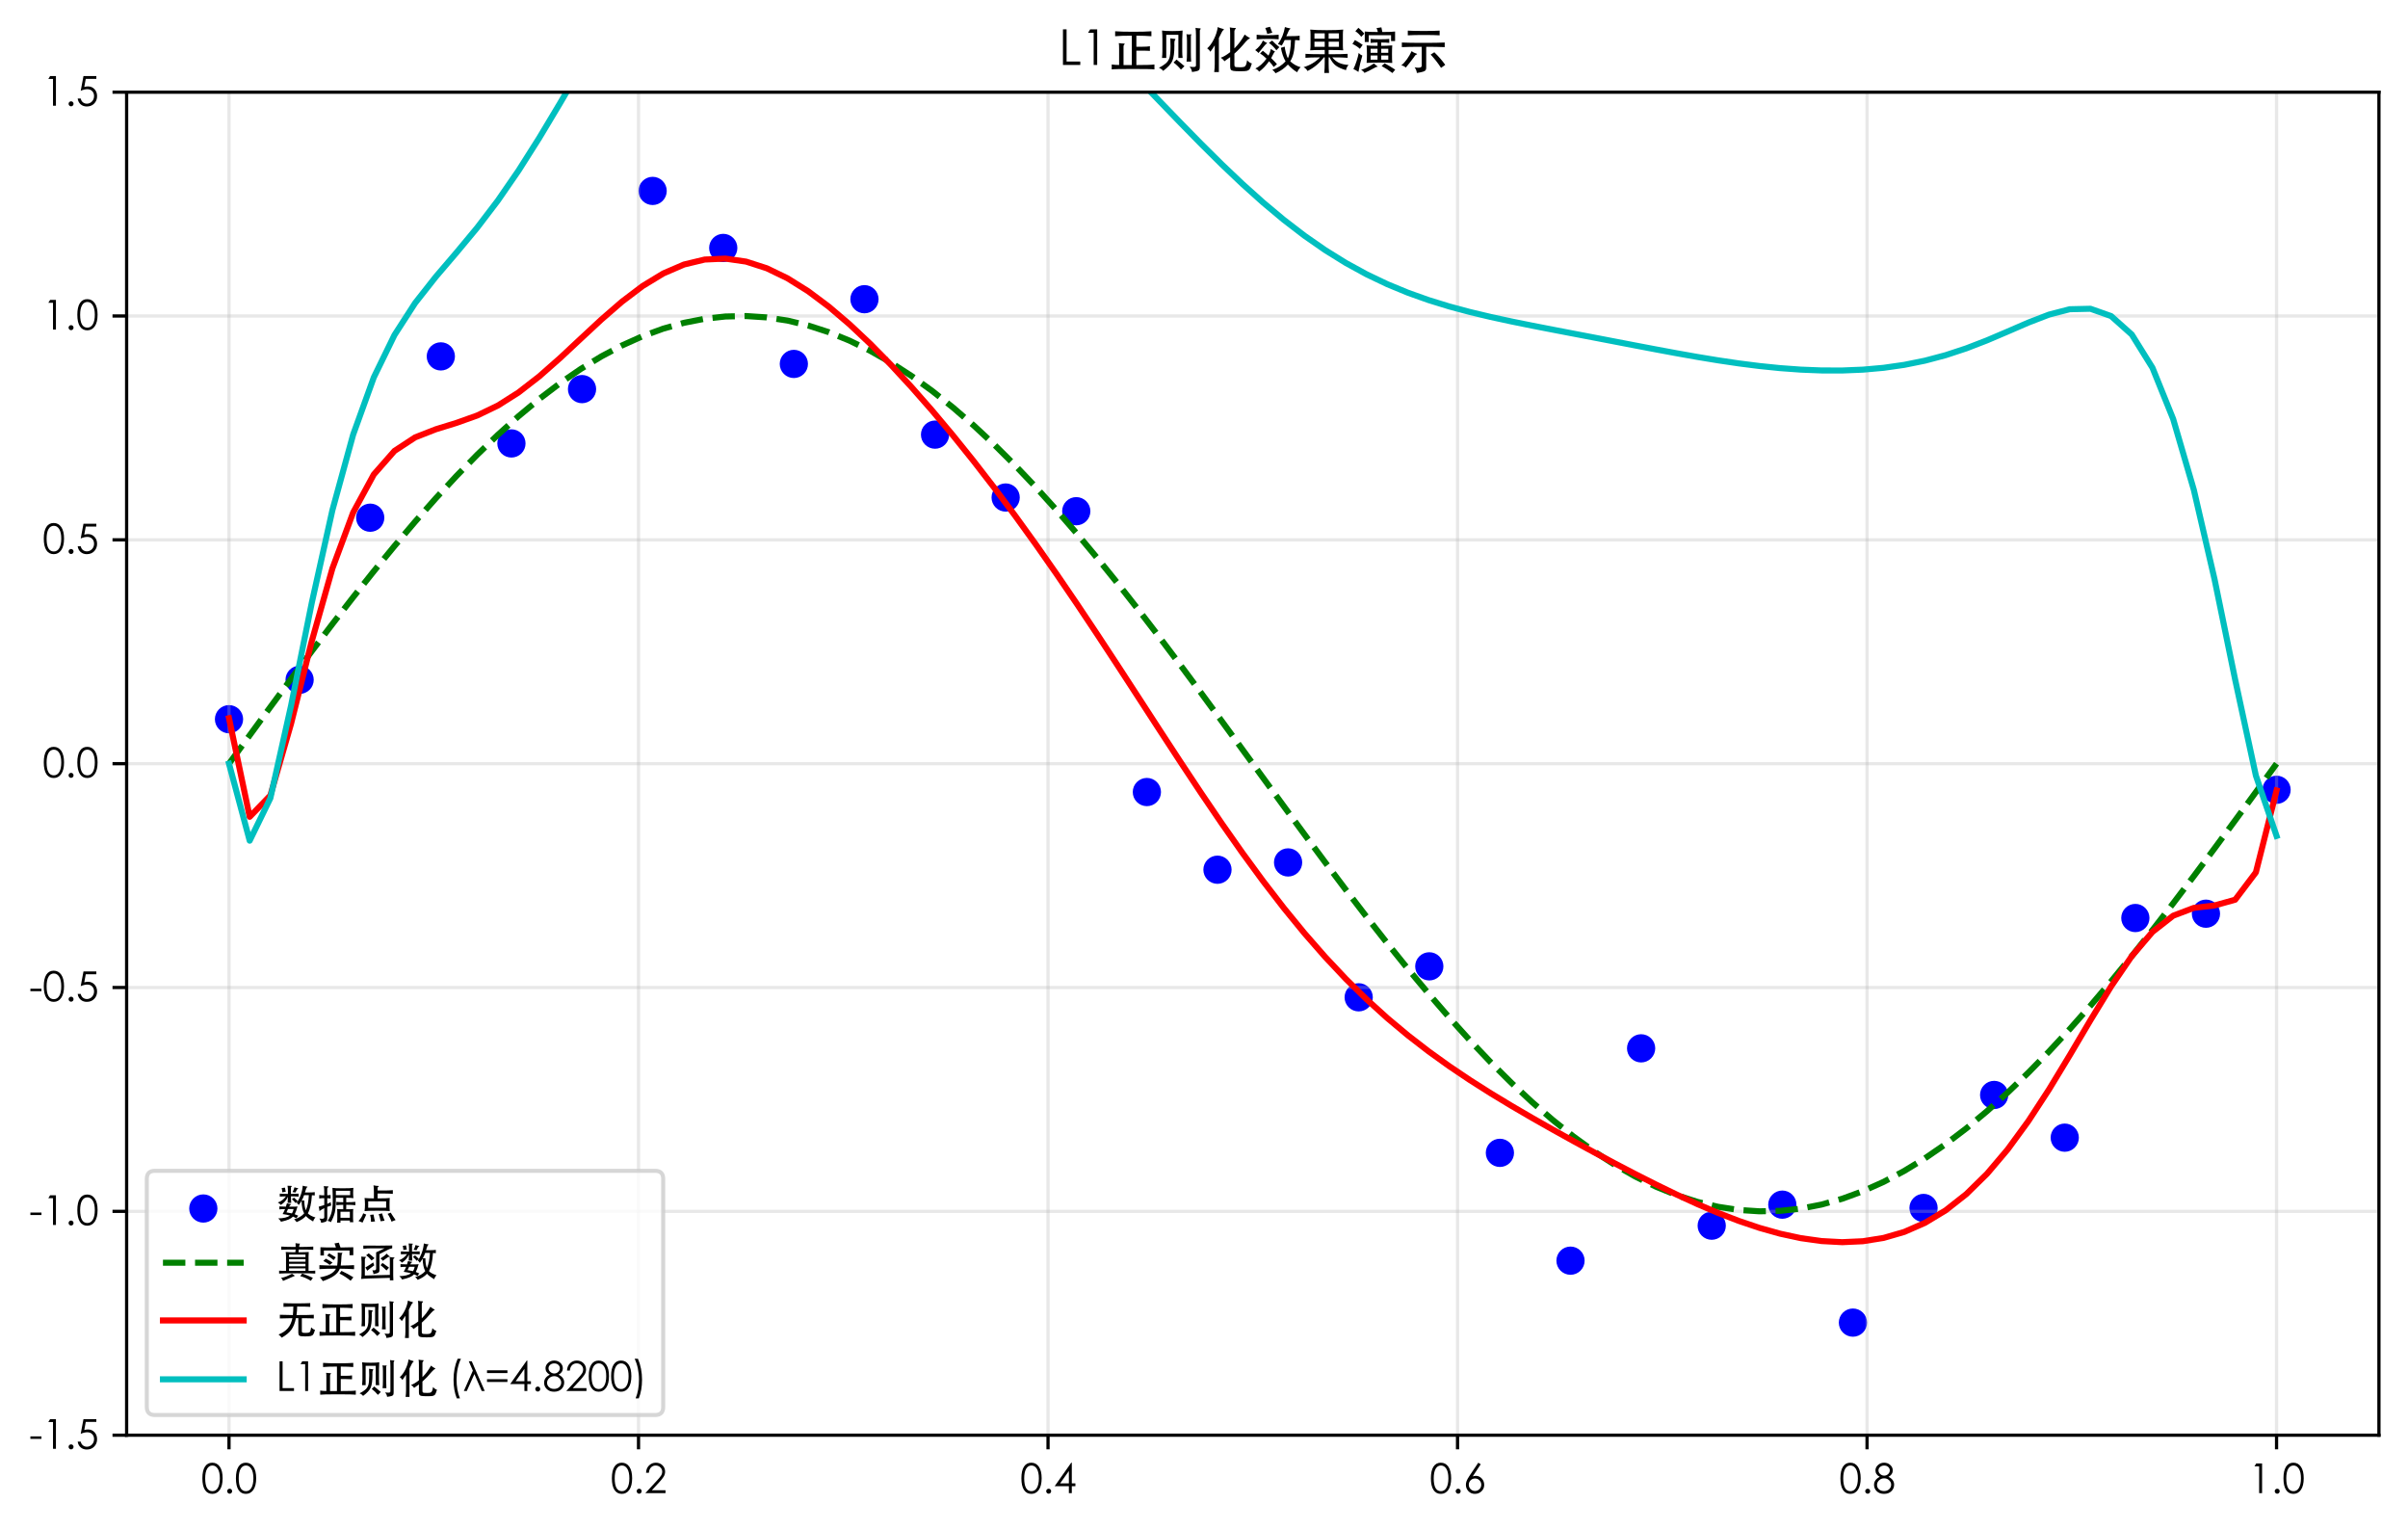 <svg xmlns:xlink="http://www.w3.org/1999/xlink" width="596.572pt" height="378.964pt" viewBox="0 0 596.572 378.964" xmlns="http://www.w3.org/2000/svg" version="1.1">
 <defs>
  <style type="text/css">*{stroke-linejoin: round; stroke-linecap: butt}</style>
 </defs>
 <g id="figure_1">
  <g id="patch_1">
   <path d="M 0 378.964 
L 596.572 378.964 
L 596.572 0 
L 0 0 
z
" style="fill: #ffffff"/>
  </g>
  <g id="axes_1">
   <g id="patch_2">
    <path d="M 31.372 355.464 
L 589.372 355.464 
L 589.372 22.824 
L 31.372 22.824 
z
" style="fill: #ffffff"/>
   </g>
   <g id="PathCollection_1">
    <defs>
     <path id="m87396d76fe" d="M 0 3 
C 0.796 3 1.559 2.684 2.121 2.121 
C 2.684 1.559 3 0.796 3 0 
C 3 -0.796 2.684 -1.559 2.121 -2.121 
C 1.559 -2.684 0.796 -3 0 -3 
C -0.796 -3 -1.559 -2.684 -2.121 -2.121 
C -2.684 -1.559 -3 -0.796 -3 0 
C -3 0.796 -2.684 1.559 -2.121 2.121 
C -1.559 2.684 -0.796 3 0 3 
z
" style="stroke: #0000ff"/>
    </defs>
    <g clip-path="url(#pfce8f75823)">
     <use xlink:href="#m87396d76fe" x="56.736" y="178.129" style="fill: #0000ff; stroke: #0000ff"/>
     <use xlink:href="#m87396d76fe" x="74.228" y="168.375" style="fill: #0000ff; stroke: #0000ff"/>
     <use xlink:href="#m87396d76fe" x="91.72" y="128.224" style="fill: #0000ff; stroke: #0000ff"/>
     <use xlink:href="#m87396d76fe" x="109.212" y="88.268" style="fill: #0000ff; stroke: #0000ff"/>
     <use xlink:href="#m87396d76fe" x="126.704" y="109.828" style="fill: #0000ff; stroke: #0000ff"/>
     <use xlink:href="#m87396d76fe" x="144.196" y="96.373" style="fill: #0000ff; stroke: #0000ff"/>
     <use xlink:href="#m87396d76fe" x="161.688" y="47.285" style="fill: #0000ff; stroke: #0000ff"/>
     <use xlink:href="#m87396d76fe" x="179.181" y="61.408" style="fill: #0000ff; stroke: #0000ff"/>
     <use xlink:href="#m87396d76fe" x="196.673" y="90.136" style="fill: #0000ff; stroke: #0000ff"/>
     <use xlink:href="#m87396d76fe" x="214.165" y="74.108" style="fill: #0000ff; stroke: #0000ff"/>
     <use xlink:href="#m87396d76fe" x="231.657" y="107.647" style="fill: #0000ff; stroke: #0000ff"/>
     <use xlink:href="#m87396d76fe" x="249.149" y="123.22" style="fill: #0000ff; stroke: #0000ff"/>
     <use xlink:href="#m87396d76fe" x="266.641" y="126.614" style="fill: #0000ff; stroke: #0000ff"/>
     <use xlink:href="#m87396d76fe" x="284.134" y="196.169" style="fill: #0000ff; stroke: #0000ff"/>
     <use xlink:href="#m87396d76fe" x="301.626" y="215.408" style="fill: #0000ff; stroke: #0000ff"/>
     <use xlink:href="#m87396d76fe" x="319.118" y="213.602" style="fill: #0000ff; stroke: #0000ff"/>
     <use xlink:href="#m87396d76fe" x="336.61" y="247.009" style="fill: #0000ff; stroke: #0000ff"/>
     <use xlink:href="#m87396d76fe" x="354.102" y="239.34" style="fill: #0000ff; stroke: #0000ff"/>
     <use xlink:href="#m87396d76fe" x="371.594" y="285.533" style="fill: #0000ff; stroke: #0000ff"/>
     <use xlink:href="#m87396d76fe" x="389.087" y="312.238" style="fill: #0000ff; stroke: #0000ff"/>
     <use xlink:href="#m87396d76fe" x="406.579" y="259.647" style="fill: #0000ff; stroke: #0000ff"/>
     <use xlink:href="#m87396d76fe" x="424.071" y="303.571" style="fill: #0000ff; stroke: #0000ff"/>
     <use xlink:href="#m87396d76fe" x="441.563" y="298.364" style="fill: #0000ff; stroke: #0000ff"/>
     <use xlink:href="#m87396d76fe" x="459.055" y="327.578" style="fill: #0000ff; stroke: #0000ff"/>
     <use xlink:href="#m87396d76fe" x="476.547" y="299.18" style="fill: #0000ff; stroke: #0000ff"/>
     <use xlink:href="#m87396d76fe" x="494.04" y="271.193" style="fill: #0000ff; stroke: #0000ff"/>
     <use xlink:href="#m87396d76fe" x="511.532" y="281.771" style="fill: #0000ff; stroke: #0000ff"/>
     <use xlink:href="#m87396d76fe" x="529.024" y="227.37" style="fill: #0000ff; stroke: #0000ff"/>
     <use xlink:href="#m87396d76fe" x="546.516" y="226.3" style="fill: #0000ff; stroke: #0000ff"/>
     <use xlink:href="#m87396d76fe" x="564.008" y="195.613" style="fill: #0000ff; stroke: #0000ff"/>
    </g>
   </g>
   <g id="matplotlib.axis_1">
    <g id="xtick_1">
     <g id="line2d_1">
      <path d="M 56.736 355.464 
L 56.736 22.824 
" clip-path="url(#pfce8f75823)" style="fill: none; stroke: #b0b0b0; stroke-opacity: 0.3; stroke-width: 0.8; stroke-linecap: square"/>
     </g>
     <g id="line2d_2">
      <defs>
       <path id="m885f9b75ea" d="M 0 0 
L 0 3.5 
" style="stroke: #000000; stroke-width: 0.8"/>
      </defs>
      <g>
       <use xlink:href="#m885f9b75ea" x="56.736" y="355.464" style="stroke: #000000; stroke-width: 0.8"/>
      </g>
     </g>
     <g id="text_1">
      <!-- 0.0 -->
      <g transform="translate(49.81 370.424) scale(0.1 -0.1)">
       <defs>
        <path id="STHeiti-30" d="M 1747 269 
Q 1005 269 605 880 
Q 205 1491 205 2681 
Q 205 3872 605 4483 
Q 1005 5094 1741 5094 
Q 2477 5094 2909 4470 
Q 3341 3846 3341 2681 
Q 3341 1517 2905 893 
Q 2470 269 1747 269 
z
M 1760 4659 
Q 1229 4659 934 4147 
Q 640 3635 640 2669 
Q 640 685 1760 685 
Q 2304 685 2608 1206 
Q 2912 1728 2912 2681 
Q 2912 3635 2598 4147 
Q 2285 4659 1760 4659 
z
" transform="scale(0.016)"/>
        <path id="STHeiti-2e" d="M 582 685 
Q 582 845 697 957 
Q 813 1069 969 1069 
Q 1126 1069 1238 957 
Q 1350 845 1350 681 
Q 1350 518 1238 406 
Q 1126 294 969 294 
Q 813 294 697 409 
Q 582 525 582 685 
z
" transform="scale(0.016)"/>
       </defs>
       <use xlink:href="#STHeiti-30"/>
       <use xlink:href="#STHeiti-2e" x="55.4"/>
       <use xlink:href="#STHeiti-30" x="83.1"/>
      </g>
     </g>
    </g>
    <g id="xtick_2">
     <g id="line2d_3">
      <path d="M 158.19 355.464 
L 158.19 22.824 
" clip-path="url(#pfce8f75823)" style="fill: none; stroke: #b0b0b0; stroke-opacity: 0.3; stroke-width: 0.8; stroke-linecap: square"/>
     </g>
     <g id="line2d_4">
      <g>
       <use xlink:href="#m885f9b75ea" x="158.19" y="355.464" style="stroke: #000000; stroke-width: 0.8"/>
      </g>
     </g>
     <g id="text_2">
      <!-- 0.2 -->
      <g transform="translate(151.264 370.424) scale(0.1 -0.1)">
       <defs>
        <path id="STHeiti-32" d="M 742 3539 
L 301 3539 
Q 333 4243 768 4668 
Q 1203 5094 1820 5094 
Q 2438 5094 2844 4694 
Q 3251 4294 3251 3718 
Q 3251 3290 3024 2925 
Q 2797 2560 2336 2061 
L 1190 826 
L 3315 826 
L 3315 384 
L 192 384 
L 1946 2278 
Q 2406 2778 2604 3066 
Q 2803 3354 2803 3725 
Q 2803 4096 2512 4377 
Q 2221 4659 1789 4659 
Q 1357 4659 1072 4368 
Q 787 4077 742 3539 
z
" transform="scale(0.016)"/>
       </defs>
       <use xlink:href="#STHeiti-30"/>
       <use xlink:href="#STHeiti-2e" x="55.4"/>
       <use xlink:href="#STHeiti-32" x="83.1"/>
      </g>
     </g>
    </g>
    <g id="xtick_3">
     <g id="line2d_5">
      <path d="M 259.645 355.464 
L 259.645 22.824 
" clip-path="url(#pfce8f75823)" style="fill: none; stroke: #b0b0b0; stroke-opacity: 0.3; stroke-width: 0.8; stroke-linecap: square"/>
     </g>
     <g id="line2d_6">
      <g>
       <use xlink:href="#m885f9b75ea" x="259.645" y="355.464" style="stroke: #000000; stroke-width: 0.8"/>
      </g>
     </g>
     <g id="text_3">
      <!-- 0.4 -->
      <g transform="translate(252.719 370.424) scale(0.1 -0.1)">
       <defs>
        <path id="STHeiti-34" d="M 2726 5094 
L 2816 5094 
L 2816 1894 
L 3373 1894 
L 3373 1453 
L 2816 1453 
L 2816 384 
L 2362 384 
L 2362 1453 
L 160 1453 
L 2726 5094 
z
M 2362 1894 
L 2362 3808 
L 1005 1894 
L 2362 1894 
z
" transform="scale(0.016)"/>
       </defs>
       <use xlink:href="#STHeiti-30"/>
       <use xlink:href="#STHeiti-2e" x="55.4"/>
       <use xlink:href="#STHeiti-34" x="83.1"/>
      </g>
     </g>
    </g>
    <g id="xtick_4">
     <g id="line2d_7">
      <path d="M 361.099 355.464 
L 361.099 22.824 
" clip-path="url(#pfce8f75823)" style="fill: none; stroke: #b0b0b0; stroke-opacity: 0.3; stroke-width: 0.8; stroke-linecap: square"/>
     </g>
     <g id="line2d_8">
      <g>
       <use xlink:href="#m885f9b75ea" x="361.099" y="355.464" style="stroke: #000000; stroke-width: 0.8"/>
      </g>
     </g>
     <g id="text_4">
      <!-- 0.6 -->
      <g transform="translate(354.173 370.424) scale(0.1 -0.1)">
       <defs>
        <path id="STHeiti-36" d="M 2349 5094 
L 2726 4851 
L 1485 2970 
Q 1747 3059 1984 3059 
Q 2496 3059 2880 2652 
Q 3264 2246 3264 1660 
Q 3264 1075 2845 672 
Q 2426 269 1827 269 
Q 1229 269 829 678 
Q 429 1088 429 1677 
Q 429 1958 537 2256 
Q 646 2554 954 3014 
L 2349 5094 
z
M 2810 1683 
Q 2810 2086 2528 2368 
Q 2246 2650 1843 2650 
Q 1440 2650 1158 2368 
Q 877 2086 877 1683 
Q 877 1280 1161 998 
Q 1446 717 1843 717 
Q 2240 717 2525 998 
Q 2810 1280 2810 1683 
z
" transform="scale(0.016)"/>
       </defs>
       <use xlink:href="#STHeiti-30"/>
       <use xlink:href="#STHeiti-2e" x="55.4"/>
       <use xlink:href="#STHeiti-36" x="83.1"/>
      </g>
     </g>
    </g>
    <g id="xtick_5">
     <g id="line2d_9">
      <path d="M 462.554 355.464 
L 462.554 22.824 
" clip-path="url(#pfce8f75823)" style="fill: none; stroke: #b0b0b0; stroke-opacity: 0.3; stroke-width: 0.8; stroke-linecap: square"/>
     </g>
     <g id="line2d_10">
      <g>
       <use xlink:href="#m885f9b75ea" x="462.554" y="355.464" style="stroke: #000000; stroke-width: 0.8"/>
      </g>
     </g>
     <g id="text_5">
      <!-- 0.8 -->
      <g transform="translate(455.628 370.424) scale(0.1 -0.1)">
       <defs>
        <path id="STHeiti-38" d="M 2458 2906 
Q 3328 2477 3328 1702 
Q 3328 1088 2896 678 
Q 2464 269 1763 269 
Q 1062 269 640 678 
Q 218 1088 218 1664 
Q 218 2470 1107 2906 
Q 435 3264 435 3898 
Q 435 4371 828 4732 
Q 1222 5094 1779 5094 
Q 2336 5094 2726 4742 
Q 3117 4390 3117 3885 
Q 3117 3270 2458 2906 
z
M 2656 3904 
Q 2656 4211 2416 4432 
Q 2176 4653 1789 4653 
Q 1402 4653 1152 4432 
Q 902 4211 902 3897 
Q 902 3584 1174 3337 
Q 1446 3091 1792 3091 
Q 2138 3091 2397 3334 
Q 2656 3578 2656 3904 
z
M 2867 1696 
Q 2867 2086 2550 2380 
Q 2234 2675 1782 2675 
Q 1331 2675 1004 2371 
Q 678 2067 678 1654 
Q 678 1242 979 973 
Q 1280 704 1766 704 
Q 2253 704 2560 992 
Q 2867 1280 2867 1696 
z
" transform="scale(0.016)"/>
       </defs>
       <use xlink:href="#STHeiti-30"/>
       <use xlink:href="#STHeiti-2e" x="55.4"/>
       <use xlink:href="#STHeiti-38" x="83.1"/>
      </g>
     </g>
    </g>
    <g id="xtick_6">
     <g id="line2d_11">
      <path d="M 564.008 355.464 
L 564.008 22.824 
" clip-path="url(#pfce8f75823)" style="fill: none; stroke: #b0b0b0; stroke-opacity: 0.3; stroke-width: 0.8; stroke-linecap: square"/>
     </g>
     <g id="line2d_12">
      <g>
       <use xlink:href="#m885f9b75ea" x="564.008" y="355.464" style="stroke: #000000; stroke-width: 0.8"/>
      </g>
     </g>
     <g id="text_6">
      <!-- 1.0 -->
      <g transform="translate(557.082 370.424) scale(0.1 -0.1)">
       <defs>
        <path id="STHeiti-31" d="M 1184 4979 
L 2086 4979 
L 2086 384 
L 1632 384 
L 1632 4531 
L 909 4531 
L 1184 4979 
z
" transform="scale(0.016)"/>
       </defs>
       <use xlink:href="#STHeiti-31"/>
       <use xlink:href="#STHeiti-2e" x="55.4"/>
       <use xlink:href="#STHeiti-30" x="83.1"/>
      </g>
     </g>
    </g>
   </g>
   <g id="matplotlib.axis_2">
    <g id="ytick_1">
     <g id="line2d_13">
      <path d="M 31.372 355.464 
L 589.372 355.464 
" clip-path="url(#pfce8f75823)" style="fill: none; stroke: #b0b0b0; stroke-opacity: 0.3; stroke-width: 0.8; stroke-linecap: square"/>
     </g>
     <g id="line2d_14">
      <defs>
       <path id="m55c1889c49" d="M 0 0 
L -3.5 0 
" style="stroke: #000000; stroke-width: 0.8"/>
      </defs>
      <g>
       <use xlink:href="#m55c1889c49" x="31.372" y="355.464" style="stroke: #000000; stroke-width: 0.8"/>
      </g>
     </g>
     <g id="text_7">
      <!-- -1.5 -->
      <g transform="translate(7.2 359.444) scale(0.1 -0.1)">
       <defs>
        <path id="STHeiti-2d" d="M 205 2304 
L 1920 2304 
L 1920 1920 
L 205 1920 
L 205 2304 
z
" transform="scale(0.016)"/>
        <path id="STHeiti-35" d="M 3149 4979 
L 3149 4544 
L 1510 4544 
L 1280 3290 
Q 1587 3379 1856 3379 
Q 2458 3379 2861 2953 
Q 3264 2528 3264 1862 
Q 3264 1197 2825 733 
Q 2387 269 1664 269 
Q 1114 269 726 598 
Q 339 928 262 1498 
L 730 1498 
Q 813 1114 1075 909 
Q 1338 704 1683 704 
Q 2138 704 2467 1043 
Q 2797 1382 2797 1888 
Q 2797 2349 2509 2646 
Q 2221 2944 1757 2944 
Q 1293 2944 730 2701 
L 1158 4979 
L 3149 4979 
z
" transform="scale(0.016)"/>
       </defs>
       <use xlink:href="#STHeiti-2d"/>
       <use xlink:href="#STHeiti-31" x="33.2"/>
       <use xlink:href="#STHeiti-2e" x="88.6"/>
       <use xlink:href="#STHeiti-35" x="116.3"/>
      </g>
     </g>
    </g>
    <g id="ytick_2">
     <g id="line2d_15">
      <path d="M 31.372 300.024 
L 589.372 300.024 
" clip-path="url(#pfce8f75823)" style="fill: none; stroke: #b0b0b0; stroke-opacity: 0.3; stroke-width: 0.8; stroke-linecap: square"/>
     </g>
     <g id="line2d_16">
      <g>
       <use xlink:href="#m55c1889c49" x="31.372" y="300.024" style="stroke: #000000; stroke-width: 0.8"/>
      </g>
     </g>
     <g id="text_8">
      <!-- -1.0 -->
      <g transform="translate(7.2 304.004) scale(0.1 -0.1)">
       <use xlink:href="#STHeiti-2d"/>
       <use xlink:href="#STHeiti-31" x="33.2"/>
       <use xlink:href="#STHeiti-2e" x="88.6"/>
       <use xlink:href="#STHeiti-30" x="116.3"/>
      </g>
     </g>
    </g>
    <g id="ytick_3">
     <g id="line2d_17">
      <path d="M 31.372 244.584 
L 589.372 244.584 
" clip-path="url(#pfce8f75823)" style="fill: none; stroke: #b0b0b0; stroke-opacity: 0.3; stroke-width: 0.8; stroke-linecap: square"/>
     </g>
     <g id="line2d_18">
      <g>
       <use xlink:href="#m55c1889c49" x="31.372" y="244.584" style="stroke: #000000; stroke-width: 0.8"/>
      </g>
     </g>
     <g id="text_9">
      <!-- -0.5 -->
      <g transform="translate(7.2 248.564) scale(0.1 -0.1)">
       <use xlink:href="#STHeiti-2d"/>
       <use xlink:href="#STHeiti-30" x="33.2"/>
       <use xlink:href="#STHeiti-2e" x="88.6"/>
       <use xlink:href="#STHeiti-35" x="116.3"/>
      </g>
     </g>
    </g>
    <g id="ytick_4">
     <g id="line2d_19">
      <path d="M 31.372 189.144 
L 589.372 189.144 
" clip-path="url(#pfce8f75823)" style="fill: none; stroke: #b0b0b0; stroke-opacity: 0.3; stroke-width: 0.8; stroke-linecap: square"/>
     </g>
     <g id="line2d_20">
      <g>
       <use xlink:href="#m55c1889c49" x="31.372" y="189.144" style="stroke: #000000; stroke-width: 0.8"/>
      </g>
     </g>
     <g id="text_10">
      <!-- 0.0 -->
      <g transform="translate(10.52 193.124) scale(0.1 -0.1)">
       <use xlink:href="#STHeiti-30"/>
       <use xlink:href="#STHeiti-2e" x="55.4"/>
       <use xlink:href="#STHeiti-30" x="83.1"/>
      </g>
     </g>
    </g>
    <g id="ytick_5">
     <g id="line2d_21">
      <path d="M 31.372 133.704 
L 589.372 133.704 
" clip-path="url(#pfce8f75823)" style="fill: none; stroke: #b0b0b0; stroke-opacity: 0.3; stroke-width: 0.8; stroke-linecap: square"/>
     </g>
     <g id="line2d_22">
      <g>
       <use xlink:href="#m55c1889c49" x="31.372" y="133.704" style="stroke: #000000; stroke-width: 0.8"/>
      </g>
     </g>
     <g id="text_11">
      <!-- 0.5 -->
      <g transform="translate(10.52 137.684) scale(0.1 -0.1)">
       <use xlink:href="#STHeiti-30"/>
       <use xlink:href="#STHeiti-2e" x="55.4"/>
       <use xlink:href="#STHeiti-35" x="83.1"/>
      </g>
     </g>
    </g>
    <g id="ytick_6">
     <g id="line2d_23">
      <path d="M 31.372 78.264 
L 589.372 78.264 
" clip-path="url(#pfce8f75823)" style="fill: none; stroke: #b0b0b0; stroke-opacity: 0.3; stroke-width: 0.8; stroke-linecap: square"/>
     </g>
     <g id="line2d_24">
      <g>
       <use xlink:href="#m55c1889c49" x="31.372" y="78.264" style="stroke: #000000; stroke-width: 0.8"/>
      </g>
     </g>
     <g id="text_12">
      <!-- 1.0 -->
      <g transform="translate(10.52 82.244) scale(0.1 -0.1)">
       <use xlink:href="#STHeiti-31"/>
       <use xlink:href="#STHeiti-2e" x="55.4"/>
       <use xlink:href="#STHeiti-30" x="83.1"/>
      </g>
     </g>
    </g>
    <g id="ytick_7">
     <g id="line2d_25">
      <path d="M 31.372 22.824 
L 589.372 22.824 
" clip-path="url(#pfce8f75823)" style="fill: none; stroke: #b0b0b0; stroke-opacity: 0.3; stroke-width: 0.8; stroke-linecap: square"/>
     </g>
     <g id="line2d_26">
      <g>
       <use xlink:href="#m55c1889c49" x="31.372" y="22.824" style="stroke: #000000; stroke-width: 0.8"/>
      </g>
     </g>
     <g id="text_13">
      <!-- 1.5 -->
      <g transform="translate(10.52 26.804) scale(0.1 -0.1)">
       <use xlink:href="#STHeiti-31"/>
       <use xlink:href="#STHeiti-2e" x="55.4"/>
       <use xlink:href="#STHeiti-35" x="83.1"/>
      </g>
     </g>
    </g>
   </g>
   <g id="line2d_27">
    <path d="M 56.736 189.144 
L 61.859 182.112 
L 66.983 175.108 
L 72.107 168.16 
L 77.231 161.297 
L 82.355 154.546 
L 87.479 147.934 
L 92.603 141.489 
L 97.727 135.235 
L 102.851 129.198 
L 107.975 123.403 
L 113.099 117.872 
L 118.223 112.628 
L 123.347 107.693 
L 128.471 103.085 
L 133.595 98.824 
L 138.719 94.927 
L 143.843 91.409 
L 148.967 88.284 
L 154.091 85.566 
L 159.215 83.265 
L 164.339 81.39 
L 169.463 79.949 
L 174.587 78.948 
L 179.711 78.39 
L 184.835 78.278 
L 189.959 78.613 
L 195.083 79.393 
L 200.207 80.615 
L 205.331 82.274 
L 210.455 84.363 
L 215.578 86.874 
L 220.702 89.797 
L 225.826 93.119 
L 230.95 96.829 
L 236.074 100.91 
L 241.198 105.347 
L 246.322 110.121 
L 251.446 115.213 
L 256.57 120.603 
L 261.694 126.269 
L 266.818 132.188 
L 271.942 138.336 
L 277.066 144.689 
L 282.19 151.221 
L 287.314 157.906 
L 292.438 164.716 
L 297.562 171.625 
L 302.686 178.605 
L 307.81 185.626 
L 312.934 192.662 
L 318.058 199.684 
L 323.182 206.664 
L 328.306 213.572 
L 333.43 220.383 
L 338.554 227.068 
L 343.678 233.6 
L 348.802 239.953 
L 353.926 246.101 
L 359.05 252.02 
L 364.174 257.686 
L 369.297 263.076 
L 374.421 268.168 
L 379.545 272.942 
L 384.669 277.378 
L 389.793 281.46 
L 394.917 285.169 
L 400.041 288.492 
L 405.165 291.415 
L 410.289 293.926 
L 415.413 296.015 
L 420.537 297.674 
L 425.661 298.896 
L 430.785 299.676 
L 435.909 300.01 
L 441.033 299.899 
L 446.157 299.341 
L 451.281 298.34 
L 456.405 296.899 
L 461.529 295.024 
L 466.653 292.723 
L 471.777 290.004 
L 476.901 286.88 
L 482.025 283.362 
L 487.149 279.465 
L 492.273 275.203 
L 497.397 270.596 
L 502.521 265.66 
L 507.645 260.417 
L 512.769 254.886 
L 517.893 249.091 
L 523.017 243.054 
L 528.14 236.8 
L 533.264 230.354 
L 538.388 223.743 
L 543.512 216.992 
L 548.636 210.129 
L 553.76 203.181 
L 558.884 196.177 
L 564.008 189.144 
" clip-path="url(#pfce8f75823)" style="fill: none; stroke-dasharray: 5.55,2.4; stroke-dashoffset: 0; stroke: #008000; stroke-width: 1.5"/>
   </g>
   <g id="line2d_28">
    <path d="M 56.736 177.886 
L 61.859 202.302 
L 66.983 197.011 
L 72.107 179.243 
L 77.231 158.842 
L 82.355 140.778 
L 87.479 126.961 
L 92.603 117.522 
L 97.727 111.684 
L 102.851 108.324 
L 107.975 106.32 
L 113.099 104.738 
L 118.223 102.909 
L 123.347 100.443 
L 128.471 97.198 
L 133.595 93.224 
L 138.719 88.709 
L 143.843 83.923 
L 148.967 79.162 
L 154.091 74.716 
L 159.215 70.836 
L 164.339 67.723 
L 169.463 65.513 
L 174.587 64.282 
L 179.711 64.05 
L 184.835 64.79 
L 189.959 66.44 
L 195.083 68.915 
L 200.207 72.118 
L 205.331 75.948 
L 210.455 80.314 
L 215.578 85.132 
L 220.702 90.335 
L 225.826 95.873 
L 230.95 101.708 
L 236.074 107.817 
L 241.198 114.185 
L 246.322 120.804 
L 251.446 127.667 
L 256.57 134.764 
L 261.694 142.082 
L 266.818 149.596 
L 271.942 157.275 
L 277.066 165.078 
L 282.19 172.954 
L 287.314 180.844 
L 292.438 188.684 
L 297.562 196.407 
L 302.686 203.948 
L 307.81 211.243 
L 312.934 218.238 
L 318.058 224.884 
L 323.182 231.149 
L 328.306 237.008 
L 333.43 242.455 
L 338.554 247.494 
L 343.678 252.143 
L 348.802 256.43 
L 353.926 260.391 
L 359.05 264.071 
L 364.174 267.513 
L 369.297 270.764 
L 374.421 273.865 
L 379.545 276.855 
L 384.669 279.76 
L 389.793 282.602 
L 394.917 285.391 
L 400.041 288.126 
L 405.165 290.798 
L 410.289 293.391 
L 415.413 295.878 
L 420.537 298.23 
L 425.661 300.413 
L 430.785 302.389 
L 435.909 304.118 
L 441.033 305.557 
L 446.157 306.662 
L 451.281 307.38 
L 456.405 307.655 
L 461.529 307.421 
L 466.653 306.603 
L 471.777 305.117 
L 476.901 302.873 
L 482.025 299.778 
L 487.149 295.747 
L 492.273 290.721 
L 497.397 284.679 
L 502.521 277.664 
L 507.645 269.81 
L 512.769 261.362 
L 517.893 252.694 
L 523.017 244.311 
L 528.14 236.811 
L 533.264 230.813 
L 538.388 226.802 
L 543.512 224.861 
L 548.636 224.263 
L 553.76 222.837 
L 558.884 216.063 
L 564.008 195.781 
" clip-path="url(#pfce8f75823)" style="fill: none; stroke: #ff0000; stroke-width: 1.5; stroke-linecap: square"/>
   </g>
   <g id="line2d_29">
    <path d="M 56.736 189.144 
L 61.859 208.215 
L 66.983 197.686 
L 72.107 174.782 
L 77.231 149.345 
L 82.355 126.341 
L 87.479 107.679 
L 92.603 93.487 
L 97.727 82.984 
L 102.851 75.045 
L 107.975 68.547 
L 113.099 62.552 
L 118.223 56.39 
L 123.347 49.668 
L 128.471 42.241 
L 133.595 34.16 
L 138.719 25.61 
L 143.843 16.858 
L 148.967 8.198 
L 154.091 -0.08 
L 154.707 -1 
M 261.083 -1 
L 261.694 -0.456 
L 266.818 4.34 
L 271.942 9.339 
L 277.066 14.5 
L 282.19 19.77 
L 287.314 25.091 
L 292.438 30.398 
L 297.562 35.624 
L 302.686 40.701 
L 307.81 45.567 
L 312.934 50.165 
L 318.058 54.449 
L 323.182 58.383 
L 328.306 61.945 
L 333.43 65.126 
L 338.554 67.931 
L 343.678 70.379 
L 348.802 72.497 
L 353.926 74.323 
L 359.05 75.901 
L 364.174 77.277 
L 369.297 78.498 
L 374.421 79.607 
L 379.545 80.645 
L 384.669 81.643 
L 389.793 82.625 
L 394.917 83.604 
L 400.041 84.587 
L 405.165 85.572 
L 410.289 86.547 
L 415.413 87.498 
L 420.537 88.406 
L 425.661 89.249 
L 430.785 90.006 
L 435.909 90.656 
L 441.033 91.177 
L 446.157 91.549 
L 451.281 91.751 
L 456.405 91.761 
L 461.529 91.552 
L 466.653 91.097 
L 471.777 90.365 
L 476.901 89.328 
L 482.025 87.966 
L 487.149 86.277 
L 492.273 84.296 
L 497.397 82.112 
L 502.521 79.894 
L 507.645 77.917 
L 512.769 76.59 
L 517.893 76.473 
L 523.017 78.281 
L 528.14 82.854 
L 533.264 91.084 
L 538.388 103.761 
L 543.512 121.321 
L 548.636 143.429 
L 553.76 168.36 
L 558.884 192.095 
L 564.008 207.039 
" clip-path="url(#pfce8f75823)" style="fill: none; stroke: #00bfbf; stroke-width: 1.5; stroke-linecap: square"/>
   </g>
   <g id="patch_3">
    <path d="M 31.372 355.464 
L 31.372 22.824 
" style="fill: none; stroke: #000000; stroke-width: 0.8; stroke-linejoin: miter; stroke-linecap: square"/>
   </g>
   <g id="patch_4">
    <path d="M 589.372 355.464 
L 589.372 22.824 
" style="fill: none; stroke: #000000; stroke-width: 0.8; stroke-linejoin: miter; stroke-linecap: square"/>
   </g>
   <g id="patch_5">
    <path d="M 31.372 355.464 
L 589.372 355.464 
" style="fill: none; stroke: #000000; stroke-width: 0.8; stroke-linejoin: miter; stroke-linecap: square"/>
   </g>
   <g id="patch_6">
    <path d="M 31.372 22.824 
L 589.372 22.824 
" style="fill: none; stroke: #000000; stroke-width: 0.8; stroke-linejoin: miter; stroke-linecap: square"/>
   </g>
   <g id="text_14">
    <!-- L1正则化效果演示 -->
    <g transform="translate(262.275 16.824) scale(0.12 -0.12)">
     <defs>
      <path id="STHeiti-4c" d="M 557 4979 
L 1024 4979 
L 1024 826 
L 2790 826 
L 2790 384 
L 557 384 
L 557 4979 
z
" transform="scale(0.016)"/>
      <path id="STHeiti-6b63" d="M 1453 378 
L 1453 2445 
Q 1453 3034 1414 3200 
Q 1811 3142 2099 3142 
Q 2170 3142 2170 3091 
Q 2170 3040 2096 2989 
Q 2022 2938 2022 2746 
L 2022 371 
L 3091 371 
L 3091 4160 
Q 1651 4160 941 4090 
L 941 4730 
Q 1728 4666 3280 4666 
Q 4832 4666 5619 4730 
L 5619 4090 
Q 4851 4154 3680 4160 
L 3680 2733 
L 4429 2733 
Q 5069 2733 5427 2797 
L 5427 2195 
Q 5094 2227 4435 2227 
L 3680 2227 
L 3680 371 
Q 5581 371 6010 448 
L 6010 -192 
Q 5651 -134 3232 -134 
Q 813 -134 499 -192 
L 499 448 
Q 909 384 1453 378 
z
" transform="scale(0.016)"/>
      <path id="STHeiti-5219" d="M 5062 5171 
Q 5350 5114 5632 5107 
Q 5734 5101 5734 5056 
Q 5734 5011 5676 4960 
Q 5619 4909 5619 4787 
L 5619 186 
Q 5619 -83 5564 -201 
Q 5510 -320 5305 -390 
Q 5101 -461 4608 -525 
Q 4563 -128 4288 154 
Q 4589 122 4768 122 
Q 4947 122 5033 163 
Q 5120 205 5120 346 
L 5120 4128 
Q 5120 4838 5062 5171 
z
M 3398 1286 
L 2848 1286 
L 2848 4275 
L 1286 4275 
L 1286 1286 
L 736 1286 
Q 787 1760 787 2125 
L 787 3699 
Q 787 4288 742 4826 
Q 1101 4755 2067 4755 
Q 3034 4755 3392 4826 
Q 3347 4166 3347 3699 
L 3347 2125 
Q 3347 1690 3398 1286 
z
M 4499 813 
L 3904 813 
Q 3962 1165 3962 2029 
L 3962 3469 
Q 3962 4045 3891 4358 
Q 4006 4320 4156 4320 
Q 4307 4320 4384 4326 
L 4499 4339 
Q 4544 4339 4544 4307 
Q 4544 4275 4493 4230 
Q 4461 4198 4461 4051 
L 4461 2042 
Q 4461 1325 4499 813 
z
M 1811 3821 
Q 2099 3763 2368 3750 
Q 2470 3744 2470 3699 
Q 2470 3654 2422 3600 
Q 2374 3546 2348 3437 
Q 2323 3328 2329 3161 
Q 2336 2995 2336 2886 
Q 2336 1549 2083 931 
Q 1830 314 883 -384 
Q 723 -141 339 19 
Q 864 282 1203 566 
Q 1542 851 1689 1273 
Q 1837 1696 1837 2803 
Q 1837 3251 1811 3821 
z
M 3635 230 
L 3181 -218 
Q 2739 320 2227 698 
L 2611 1082 
Q 3053 723 3635 230 
z
" transform="scale(0.016)"/>
      <path id="STHeiti-5316" d="M 1293 2912 
Q 1011 2464 730 2086 
Q 589 2336 314 2528 
Q 781 2912 1177 3696 
Q 1574 4480 1683 5274 
Q 2003 5120 2236 5072 
Q 2470 5024 2470 4963 
Q 2470 4902 2362 4845 
Q 2317 4819 2214 4636 
Q 2112 4454 1824 3859 
L 1824 -531 
L 1222 -531 
Q 1293 -6 1293 499 
L 1293 2912 
z
M 3283 1395 
Q 2995 1178 2534 858 
Q 2374 1139 2054 1312 
Q 2579 1485 3283 2035 
L 3283 4422 
Q 3283 4992 3232 5229 
Q 3584 5152 3917 5152 
Q 4019 5152 4019 5104 
Q 4019 5056 3964 5017 
Q 3910 4979 3868 4889 
Q 3827 4800 3827 4736 
L 3827 2522 
Q 4570 3245 5158 4307 
Q 5472 4045 5766 3891 
Q 5837 3853 5837 3817 
Q 5837 3782 5766 3772 
Q 5696 3763 5536 3625 
Q 5376 3488 5280 3366 
Q 4518 2445 3827 1843 
L 3827 448 
Q 3827 275 3868 201 
Q 3910 128 4048 105 
Q 4186 83 4544 83 
Q 4902 83 5065 134 
Q 5229 186 5315 371 
Q 5402 557 5472 1005 
Q 5709 685 6080 576 
Q 5882 -83 5754 -204 
Q 5626 -326 5437 -377 
Q 5248 -429 4589 -429 
Q 3930 -429 3680 -381 
Q 3430 -333 3356 -208 
Q 3283 -83 3283 198 
L 3283 1395 
z
" transform="scale(0.016)"/>
      <path id="STHeiti-6548" d="M 2470 4544 
L 1818 4384 
Q 1747 4723 1568 5152 
L 2170 5306 
Q 2330 4851 2470 4544 
z
M 4064 3597 
Q 3878 3194 3686 2874 
Q 3469 3002 3200 3066 
Q 3917 4090 4096 5274 
Q 4467 5146 4730 5114 
Q 4806 5101 4806 5069 
Q 4806 5037 4739 4992 
Q 4672 4947 4589 4790 
Q 4506 4634 4275 4090 
Q 5741 4096 5997 4160 
L 5997 3558 
Q 5805 3584 5408 3597 
Q 5357 2566 5216 1936 
Q 5075 1306 4781 851 
Q 5395 288 6125 96 
Q 5830 -192 5683 -557 
Q 5120 -250 4480 435 
Q 3840 -269 2893 -685 
Q 2714 -422 2477 -243 
Q 3475 83 4179 845 
Q 3763 1568 3578 2592 
L 4070 2746 
Q 4096 2432 4214 1981 
Q 4333 1530 4474 1242 
Q 4832 1914 4877 3597 
L 4064 3597 
z
M 3290 3693 
Q 2701 3744 1917 3744 
Q 1133 3744 448 3686 
L 448 4282 
Q 954 4218 1782 4218 
Q 2611 4218 3290 4282 
L 3290 3693 
z
M 1261 3533 
Q 1606 3283 1734 3251 
Q 1792 3238 1792 3209 
Q 1792 3181 1715 3130 
Q 1562 3034 691 1926 
Q 499 2138 262 2298 
Q 973 2842 1261 3533 
z
M 3379 2682 
L 2995 2278 
Q 2528 2893 2035 3226 
L 2445 3533 
Q 2848 3104 3379 2682 
z
M 1978 1587 
Q 2195 2003 2285 2451 
Q 2675 2176 2745 2157 
Q 2816 2138 2816 2109 
Q 2816 2080 2768 2057 
Q 2720 2035 2569 1737 
Q 2419 1440 2323 1267 
Q 2797 813 3072 486 
L 2650 122 
Q 2426 461 2054 864 
Q 1453 13 762 -486 
Q 614 -230 282 -77 
Q 1062 288 1722 1197 
Q 1254 1651 890 1869 
L 1248 2214 
Q 1613 1933 1978 1587 
z
" transform="scale(0.016)"/>
      <path id="STHeiti-679c" d="M 2874 1363 
Q 2003 218 762 -397 
Q 589 -70 256 96 
Q 1510 467 2381 1363 
Q 1005 1357 499 1306 
L 499 1818 
Q 954 1773 2982 1766 
L 2982 2317 
Q 1574 2317 1107 2272 
Q 1152 2534 1152 2880 
L 1152 4339 
Q 1152 4762 1107 4947 
Q 1786 4870 3251 4870 
Q 4717 4870 5370 4947 
Q 5325 4704 5325 4339 
L 5325 2874 
Q 5325 2515 5370 2272 
Q 4883 2317 3488 2317 
L 3488 1766 
Q 5293 1766 5939 1818 
L 5939 1306 
Q 5280 1363 3955 1363 
Q 4333 896 4819 662 
Q 5306 429 6061 384 
Q 5798 102 5728 -288 
Q 4883 -45 4422 297 
Q 3962 640 3610 1363 
L 3488 1363 
L 3488 589 
Q 3488 -32 3539 -653 
L 2925 -653 
Q 2982 -32 2982 589 
L 2982 1363 
L 2874 1363 
z
M 2982 3776 
L 2982 4461 
L 1658 4461 
L 1658 3776 
L 2982 3776 
z
M 4819 3776 
L 4819 4461 
L 3488 4461 
L 3488 3776 
L 4819 3776 
z
M 3488 3386 
L 3488 2720 
L 4819 2720 
L 4819 3386 
L 3488 3386 
z
M 1658 3386 
L 1658 2720 
L 2982 2720 
L 2982 3386 
L 1658 3386 
z
" transform="scale(0.016)"/>
      <path id="STHeiti-6f14" d="M 4166 4634 
Q 5440 4634 5811 4698 
L 5811 3469 
L 5293 3469 
L 5293 4218 
L 2413 4218 
L 2413 3347 
L 1901 3347 
L 1901 4698 
Q 2310 4640 3590 4634 
Q 3526 4928 3418 5139 
L 4045 5235 
Q 4083 4973 4166 4634 
z
M 1843 4429 
L 1446 4013 
Q 1082 4486 685 4736 
L 1082 5178 
Q 1542 4794 1843 4429 
z
M 4026 3277 
L 4026 2848 
Q 4787 2854 5446 2906 
Q 5414 2496 5414 1769 
Q 5414 1043 5446 640 
Q 4838 691 3859 691 
Q 2880 691 2138 653 
Q 2182 1043 2182 1750 
Q 2182 2458 2138 2906 
Q 2650 2854 3546 2848 
L 3546 3277 
Q 2976 3270 2656 3232 
L 2656 3744 
Q 3059 3699 3865 3699 
Q 4672 3699 5062 3744 
L 5062 3232 
Q 4698 3277 4026 3277 
z
M 3546 1952 
L 3546 2470 
L 2656 2470 
L 2656 1952 
L 3546 1952 
z
M 4026 2470 
L 4026 1952 
L 4934 1952 
L 4934 2470 
L 4026 2470 
z
M 4026 1600 
L 4026 1069 
L 4934 1069 
L 4934 1600 
L 4026 1600 
z
M 3546 1069 
L 3546 1600 
L 2656 1600 
L 2656 1069 
L 3546 1069 
z
M 1632 2976 
L 1267 2464 
Q 864 2842 307 3098 
L 634 3597 
Q 1133 3328 1632 2976 
z
M 1587 1594 
Q 1286 608 1082 -518 
Q 736 -269 435 -147 
Q 653 288 854 912 
Q 1056 1536 1114 1933 
Q 1312 1702 1587 1594 
z
M 5830 -224 
L 5466 -659 
Q 4787 -141 4077 243 
L 4461 595 
Q 5082 275 5830 -224 
z
M 3085 582 
Q 3290 371 3507 230 
Q 3571 192 3571 166 
Q 3571 141 3488 141 
Q 3360 141 2921 -115 
Q 2483 -371 1862 -640 
Q 1702 -390 1427 -250 
Q 2227 -13 3085 582 
z
" transform="scale(0.016)"/>
      <path id="STHeiti-793a" d="M 5312 4205 
Q 4640 4250 3264 4250 
Q 1888 4250 1203 4205 
L 1203 4813 
Q 1907 4768 3273 4768 
Q 4640 4768 5312 4813 
L 5312 4205 
z
M 2995 2726 
Q 1286 2726 435 2682 
L 435 3277 
Q 1344 3232 3203 3232 
Q 5062 3232 5965 3277 
L 5965 2682 
Q 4934 2726 3578 2726 
L 3578 32 
Q 3578 -179 3501 -291 
Q 3424 -403 3174 -483 
Q 2925 -563 2374 -653 
Q 2330 -250 2080 77 
Q 2355 26 2554 26 
Q 2995 26 2995 269 
L 2995 2726 
z
M 1690 2163 
Q 1952 1958 2330 1843 
Q 2406 1818 2406 1779 
Q 2406 1741 2266 1702 
Q 2170 1670 1952 1331 
Q 1824 1152 1523 761 
Q 1222 371 941 38 
Q 749 262 365 333 
Q 742 634 1104 1139 
Q 1466 1645 1690 2163 
z
M 6035 397 
L 5491 6 
Q 4941 877 4154 1722 
L 4627 2022 
Q 5446 1222 6035 397 
z
" transform="scale(0.016)"/>
     </defs>
     <use xlink:href="#STHeiti-4c"/>
     <use xlink:href="#STHeiti-31" x="46.2"/>
     <use xlink:href="#STHeiti-6b63" x="101.6"/>
     <use xlink:href="#STHeiti-5219" x="201.6"/>
     <use xlink:href="#STHeiti-5316" x="301.6"/>
     <use xlink:href="#STHeiti-6548" x="401.6"/>
     <use xlink:href="#STHeiti-679c" x="501.6"/>
     <use xlink:href="#STHeiti-6f14" x="601.6"/>
     <use xlink:href="#STHeiti-793a" x="701.6"/>
    </g>
   </g>
   <g id="legend_1">
    <g id="patch_7">
     <path d="M 38.372 350.464 
L 162.306 350.464 
Q 164.306 350.464 164.306 348.464 
L 164.306 291.983 
Q 164.306 289.983 162.306 289.983 
L 38.372 289.983 
Q 36.372 289.983 36.372 291.983 
L 36.372 348.464 
Q 36.372 350.464 38.372 350.464 
z
" style="fill: #ffffff; opacity: 0.8; stroke: #cccccc; stroke-linejoin: miter"/>
    </g>
    <g id="PathCollection_2">
     <g>
      <use xlink:href="#m87396d76fe" x="50.372" y="299.317" style="fill: #0000ff; stroke: #0000ff"/>
     </g>
    </g>
    <g id="text_15">
     <!-- 数据点 -->
     <g transform="translate(68.372 301.942) scale(0.1 -0.1)">
      <defs>
       <path id="STHeiti-6570" d="M 4640 480 
Q 4173 -51 3194 -467 
Q 3059 -237 2803 -26 
Q 3238 70 3673 323 
Q 4109 576 4365 890 
Q 3994 1549 3962 2835 
Q 3744 2458 3520 2176 
Q 3366 2419 3206 2522 
Q 3584 3040 3837 3747 
Q 4090 4454 4147 5171 
Q 4486 5062 4800 5037 
Q 4877 5030 4877 4988 
Q 4877 4947 4781 4896 
Q 4704 4858 4480 4128 
L 5216 4128 
Q 5747 4128 6003 4179 
L 6003 3661 
Q 5850 3680 5562 3699 
Q 5440 1773 4934 896 
Q 5254 518 6112 250 
Q 5856 6 5754 -365 
Q 4902 141 4640 480 
z
M 4627 1363 
Q 5018 2253 5088 3706 
L 4352 3706 
Q 4237 3328 3981 2874 
L 4384 2886 
Q 4384 1907 4627 1363 
z
M 1549 3526 
Q 1222 3520 589 3488 
L 589 3942 
Q 1158 3898 1850 3898 
L 1850 4499 
Q 1850 4800 1786 5165 
Q 2042 5139 2362 5139 
Q 2458 5139 2458 5094 
Q 2458 5050 2406 5030 
Q 2355 5011 2336 4976 
Q 2317 4941 2317 4845 
L 2317 3898 
Q 2758 3904 3507 3942 
L 3507 3488 
Q 2810 3526 2317 3533 
Q 2317 2970 2362 2515 
L 1805 2515 
Q 1850 3034 1850 3456 
Q 1632 3014 1401 2745 
Q 1171 2477 755 2189 
Q 608 2406 282 2573 
Q 1030 2816 1549 3526 
z
M 2861 4922 
Q 3155 4826 3386 4794 
Q 3462 4781 3462 4755 
Q 3462 4730 3388 4701 
Q 3315 4672 3228 4521 
Q 3142 4371 3014 4122 
Q 2835 4166 2560 4186 
Q 2746 4461 2861 4922 
z
M 1510 4230 
L 973 4154 
Q 966 4461 883 4806 
L 1389 4870 
Q 1459 4595 1510 4230 
z
M 3360 2790 
L 3046 2477 
Q 2765 2816 2464 3078 
L 2790 3328 
Q 3034 3117 3360 2790 
z
M 2899 755 
Q 3168 666 3450 525 
Q 3251 314 3168 128 
Q 2886 288 2637 390 
Q 2394 128 1984 -51 
Q 1574 -230 781 -410 
Q 627 -115 346 109 
Q 1619 134 2157 557 
Q 1709 691 1030 781 
Q 1248 1165 1408 1555 
Q 800 1549 531 1504 
L 531 1965 
Q 858 1939 1536 1926 
Q 1600 2118 1696 2458 
Q 1946 2355 2214 2336 
Q 2342 2323 2342 2294 
Q 2342 2266 2243 2198 
Q 2144 2131 2035 1926 
L 2899 1926 
Q 3162 1926 3341 1971 
Q 3123 1158 2899 755 
z
M 1862 1555 
L 1626 1043 
Q 2118 966 2470 883 
Q 2662 1165 2726 1555 
L 1862 1555 
z
" transform="scale(0.016)"/>
       <path id="STHeiti-636e" d="M 1229 2176 
L 1229 3245 
Q 730 3245 448 3187 
L 448 3731 
Q 691 3680 1229 3680 
Q 1229 4454 1216 4681 
Q 1203 4909 1152 5114 
Q 1376 5069 1734 5069 
Q 1888 5069 1888 5021 
Q 1888 4973 1811 4915 
Q 1734 4858 1712 4810 
Q 1690 4762 1690 4678 
L 1690 3686 
Q 2016 3693 2208 3731 
L 2208 3187 
Q 1971 3232 1690 3238 
L 1690 2355 
Q 1971 2477 2240 2624 
Q 2234 2323 2310 2106 
Q 1990 2010 1690 1894 
L 1690 186 
Q 1690 -102 1635 -224 
Q 1581 -346 1395 -419 
Q 1210 -493 736 -576 
Q 723 -243 467 90 
Q 704 51 858 51 
Q 1229 51 1229 269 
L 1229 1696 
Q 794 1485 480 1242 
Q 454 1587 365 1920 
Q 838 2042 1229 2176 
z
M 4627 2214 
L 4627 1523 
Q 5510 1523 5722 1568 
Q 5683 1408 5683 1030 
L 5683 160 
Q 5683 -179 5728 -480 
L 5190 -480 
L 5190 -218 
L 3738 -218 
L 3738 -550 
L 3200 -550 
Q 3245 -307 3245 96 
L 3245 1030 
Q 3245 1357 3206 1568 
Q 3469 1530 4166 1523 
L 4166 2214 
Q 3494 2208 3098 2150 
L 3098 2669 
Q 3533 2618 4166 2611 
L 4166 3302 
L 3027 3302 
Q 3027 1690 2851 986 
Q 2675 282 2253 -474 
Q 2048 -307 1741 -282 
Q 2195 384 2368 1091 
Q 2541 1798 2541 2848 
Q 2541 3898 2496 4838 
Q 2778 4768 4067 4768 
Q 5357 4768 5741 4838 
Q 5696 4461 5696 4051 
Q 5696 3642 5741 3238 
Q 5434 3302 4627 3302 
L 4627 2611 
Q 5542 2611 6042 2669 
L 6042 2150 
Q 5574 2214 4627 2214 
z
M 3027 4378 
L 3027 3712 
L 5235 3712 
L 5235 4378 
L 3027 4378 
z
M 5190 205 
L 5190 1146 
L 3738 1146 
L 3738 205 
L 5190 205 
z
" transform="scale(0.016)"/>
       <path id="STHeiti-70b9" d="M 3238 3962 
L 3238 3206 
Q 4749 3206 5120 3270 
Q 5082 2893 5082 2217 
Q 5082 1542 5120 1248 
Q 4621 1299 3136 1299 
Q 1651 1299 1216 1235 
Q 1280 1734 1280 2268 
Q 1280 2803 1216 3270 
Q 1658 3213 2662 3206 
L 2662 4224 
Q 2662 4922 2598 5229 
Q 3040 5133 3354 5133 
Q 3450 5133 3450 5104 
Q 3450 5075 3376 5030 
Q 3302 4986 3270 4934 
Q 3238 4883 3238 4755 
L 3238 4429 
L 4358 4429 
Q 4998 4429 5594 4486 
L 5594 3904 
Q 5114 3962 4365 3962 
L 3238 3962 
z
M 4557 1754 
L 4557 2752 
L 1779 2752 
L 1779 1754 
L 4557 1754 
z
M 6022 -141 
L 5389 -397 
Q 5184 230 4781 813 
L 5267 998 
Q 5613 435 6022 -141 
z
M 1478 704 
Q 1107 -83 909 -538 
L 275 -294 
Q 800 250 1005 896 
L 1478 704 
z
M 4320 -250 
L 3706 -333 
Q 3584 314 3405 762 
L 3923 890 
Q 4083 352 4320 -250 
z
M 2835 -358 
L 2214 -422 
Q 2227 154 2080 653 
L 2605 710 
Q 2714 64 2835 -358 
z
" transform="scale(0.016)"/>
      </defs>
      <use xlink:href="#STHeiti-6570"/>
      <use xlink:href="#STHeiti-636e" x="100"/>
      <use xlink:href="#STHeiti-70b9" x="200"/>
     </g>
    </g>
    <g id="line2d_30">
     <path d="M 40.372 312.743 
L 50.372 312.743 
L 60.372 312.743 
" style="fill: none; stroke-dasharray: 5.55,2.4; stroke-dashoffset: 0; stroke: #008000; stroke-width: 1.5"/>
    </g>
    <g id="text_16">
     <!-- 真实函数 -->
     <g transform="translate(68.372 316.243) scale(0.1 -0.1)">
      <defs>
       <path id="STHeiti-771f" d="M 1555 922 
L 1555 3085 
Q 1555 3578 1510 3846 
Q 2080 3802 3002 3802 
Q 3034 4026 3040 4230 
Q 1427 4230 819 4186 
L 819 4685 
Q 1664 4627 3046 4627 
Q 3046 4890 3027 5216 
Q 3334 5146 3680 5146 
Q 3731 5146 3731 5123 
Q 3731 5101 3686 5065 
Q 3642 5030 3578 4627 
Q 4941 4627 5773 4685 
L 5773 4186 
Q 5165 4230 3533 4230 
Q 3501 3904 3488 3802 
Q 4486 3802 5075 3846 
Q 5043 3507 5043 3085 
L 5043 922 
Q 5677 922 6080 960 
L 6080 506 
Q 5779 550 3276 550 
Q 774 550 486 506 
L 486 960 
Q 928 922 1555 922 
z
M 4570 3059 
L 4570 3443 
L 2022 3443 
L 2022 3059 
L 4570 3059 
z
M 2022 2733 
L 2022 2342 
L 4570 2342 
L 4570 2733 
L 2022 2733 
z
M 2022 2016 
L 2022 1632 
L 4570 1632 
L 4570 2016 
L 2022 2016 
z
M 4570 922 
L 4570 1312 
L 2022 1312 
L 2022 922 
L 4570 922 
z
M 5709 -147 
L 5402 -614 
Q 4557 -96 3757 109 
L 4051 512 
Q 4806 262 5709 -147 
z
M 2470 480 
Q 2694 314 2800 259 
Q 2906 205 2906 169 
Q 2906 134 2803 102 
Q 2656 58 1082 -634 
Q 998 -333 774 -166 
Q 1261 -77 1587 54 
Q 1914 186 2470 480 
z
" transform="scale(0.016)"/>
       <path id="STHeiti-5b9e" d="M 3027 4544 
Q 2931 4909 2810 5171 
L 3494 5293 
Q 3590 4928 3744 4544 
Q 5139 4550 5722 4582 
L 5722 3347 
L 5139 3347 
L 5139 4070 
L 1171 4070 
L 1171 3309 
L 634 3309 
L 634 4582 
Q 1222 4544 3027 4544 
z
M 3642 1261 
Q 3405 646 2768 185 
Q 2131 -275 1005 -659 
Q 806 -326 544 -83 
Q 1555 102 2153 422 
Q 2752 742 3040 1261 
Q 1344 1261 474 1197 
L 474 1811 
Q 1357 1747 3226 1747 
Q 3315 2278 3315 3315 
Q 3315 3590 3309 3757 
Q 3590 3718 3757 3718 
L 4013 3725 
Q 4058 3725 4058 3705 
Q 4058 3686 4016 3657 
Q 3974 3629 3942 3510 
Q 3910 3392 3898 3245 
Q 3846 2253 3776 1747 
Q 5101 1760 5843 1811 
L 5843 1184 
Q 4864 1254 3642 1261 
z
M 3008 3021 
L 2675 2592 
Q 2176 3034 1677 3302 
L 1990 3648 
Q 2566 3309 3008 3021 
z
M 2515 2208 
L 2067 1850 
Q 1715 2150 1082 2458 
L 1472 2816 
Q 2182 2438 2515 2208 
z
M 5734 -70 
L 5306 -602 
Q 4493 58 3584 512 
L 3891 928 
Q 4947 429 5734 -70 
z
" transform="scale(0.016)"/>
       <path id="STHeiti-51fd" d="M 5498 4422 
Q 5120 4346 4864 4211 
L 3526 3526 
L 3526 1037 
Q 3526 851 3459 748 
Q 3392 646 3197 576 
Q 3002 506 2598 435 
Q 2554 749 2426 1024 
Q 2554 1005 2650 1005 
Q 3008 1005 3008 1248 
L 3008 3795 
L 4326 4416 
L 2355 4416 
Q 1510 4416 1024 4339 
L 1024 4845 
Q 1766 4832 3427 4832 
Q 5088 4832 5498 4858 
L 5498 4422 
z
M 2758 2886 
L 2304 2534 
Q 1888 3046 1459 3334 
L 1856 3642 
Q 2368 3264 2758 2886 
z
M 4640 3597 
Q 4864 3328 5082 3194 
Q 5146 3155 5146 3132 
Q 5146 3110 5123 3107 
Q 5101 3104 5021 3104 
Q 4941 3104 4752 2985 
Q 4563 2867 4045 2483 
Q 3910 2707 3674 2848 
Q 4262 3187 4640 3597 
z
M 5133 -154 
L 1907 -250 
Q 1043 -282 691 -326 
Q 749 77 749 595 
L 749 2374 
Q 749 2797 710 3142 
Q 1043 3091 1350 3091 
Q 1453 3091 1453 3056 
Q 1453 3021 1395 2982 
Q 1261 2886 1261 2694 
L 1261 205 
L 5133 301 
L 5133 2413 
Q 5133 2912 5101 3072 
Q 5478 3002 5766 3002 
Q 5862 3002 5862 2970 
Q 5862 2938 5818 2912 
Q 5651 2803 5651 2662 
L 5651 205 
Q 5651 -218 5677 -544 
L 5133 -544 
L 5133 -154 
z
M 2726 1792 
Q 2042 1293 1632 947 
Q 1498 1216 1331 1446 
Q 1933 1786 2560 2234 
Q 2618 1990 2726 1792 
z
M 5005 1427 
L 4614 986 
Q 4192 1427 3686 1811 
L 4000 2150 
Q 4506 1811 5005 1427 
z
" transform="scale(0.016)"/>
      </defs>
      <use xlink:href="#STHeiti-771f"/>
      <use xlink:href="#STHeiti-5b9e" x="100"/>
      <use xlink:href="#STHeiti-51fd" x="200"/>
      <use xlink:href="#STHeiti-6570" x="300"/>
     </g>
    </g>
    <g id="line2d_31">
     <path d="M 40.372 327.043 
L 50.372 327.043 
L 60.372 327.043 
" style="fill: none; stroke: #ff0000; stroke-width: 1.5; stroke-linecap: square"/>
    </g>
    <g id="text_17">
     <!-- 无正则化 -->
     <g transform="translate(68.372 330.543) scale(0.1 -0.1)">
      <defs>
       <path id="STHeiti-65e0" d="M 3181 3021 
Q 5050 3021 5856 3066 
L 5856 2496 
Q 5229 2534 4006 2534 
L 4006 512 
Q 4006 365 4096 313 
Q 4186 262 4547 262 
Q 4909 262 5075 304 
Q 5242 346 5306 499 
Q 5370 653 5446 1120 
Q 5818 749 6042 749 
Q 5901 237 5776 41 
Q 5651 -154 5382 -218 
Q 5114 -282 4474 -282 
Q 3834 -282 3648 -179 
Q 3462 -77 3462 352 
L 3462 2541 
L 3091 2541 
Q 2861 1421 2390 765 
Q 1920 109 890 -480 
Q 685 -205 397 13 
Q 1318 371 1833 976 
Q 2349 1581 2541 2541 
Q 1222 2528 602 2496 
L 602 3066 
Q 1235 3034 2618 3021 
Q 2682 3680 2688 4339 
Q 1651 4326 1165 4294 
L 1165 4870 
Q 1792 4826 3129 4826 
Q 4467 4826 5306 4870 
L 5306 4294 
Q 4698 4339 3277 4339 
Q 3277 3706 3181 3021 
z
" transform="scale(0.016)"/>
      </defs>
      <use xlink:href="#STHeiti-65e0"/>
      <use xlink:href="#STHeiti-6b63" x="100"/>
      <use xlink:href="#STHeiti-5219" x="200"/>
      <use xlink:href="#STHeiti-5316" x="300"/>
     </g>
    </g>
    <g id="line2d_32">
     <path d="M 40.372 341.624 
L 50.372 341.624 
L 60.372 341.624 
" style="fill: none; stroke: #00bfbf; stroke-width: 1.5; stroke-linecap: square"/>
    </g>
    <g id="text_18">
     <!-- L1正则化 (λ=4.8200) -->
     <g transform="translate(68.372 345.124) scale(0.1 -0.1)">
      <defs>
       <path id="STHeiti-20" transform="scale(0.016)"/>
       <path id="STHeiti-28" d="M 1466 5370 
L 1978 5370 
Q 1651 4704 1475 3865 
Q 1299 3027 1299 2176 
Q 1299 506 1824 -762 
L 1338 -762 
Q 832 480 832 2118 
Q 832 3891 1466 5370 
z
" transform="scale(0.016)"/>
       <path id="STHeiti-3bb" d="M 3354 384 
L 2886 384 
L 1754 3002 
L 582 384 
L 122 384 
L 1517 3526 
L 883 4979 
L 1344 4979 
L 3354 384 
z
" transform="scale(0.016)"/>
       <path id="STHeiti-3d" d="M 3520 3584 
L 3520 3155 
L 358 3155 
L 358 3584 
L 3520 3584 
z
M 3520 2208 
L 3520 1779 
L 358 1779 
L 358 2208 
L 3520 2208 
z
" transform="scale(0.016)"/>
       <path id="STHeiti-29" d="M 896 5370 
Q 1530 3891 1530 2118 
Q 1530 480 1024 -762 
L 538 -762 
Q 1062 506 1062 2176 
Q 1062 3027 886 3865 
Q 710 4704 384 5370 
L 896 5370 
z
" transform="scale(0.016)"/>
      </defs>
      <use xlink:href="#STHeiti-4c"/>
      <use xlink:href="#STHeiti-31" x="46.2"/>
      <use xlink:href="#STHeiti-6b63" x="101.6"/>
      <use xlink:href="#STHeiti-5219" x="201.6"/>
      <use xlink:href="#STHeiti-5316" x="301.6"/>
      <use xlink:href="#STHeiti-20" x="401.6"/>
      <use xlink:href="#STHeiti-28" x="426.6"/>
      <use xlink:href="#STHeiti-3bb" x="463.5"/>
      <use xlink:href="#STHeiti-3d" x="517.1"/>
      <use xlink:href="#STHeiti-34" x="577.7"/>
      <use xlink:href="#STHeiti-2e" x="633.1"/>
      <use xlink:href="#STHeiti-38" x="660.8"/>
      <use xlink:href="#STHeiti-32" x="716.2"/>
      <use xlink:href="#STHeiti-30" x="771.6"/>
      <use xlink:href="#STHeiti-30" x="827"/>
      <use xlink:href="#STHeiti-29" x="882.4"/>
     </g>
    </g>
   </g>
  </g>
 </g>
 <defs>
  <clipPath id="pfce8f75823">
   <rect x="31.372" y="22.824" width="558" height="332.64"/>
  </clipPath>
 </defs>
</svg>
